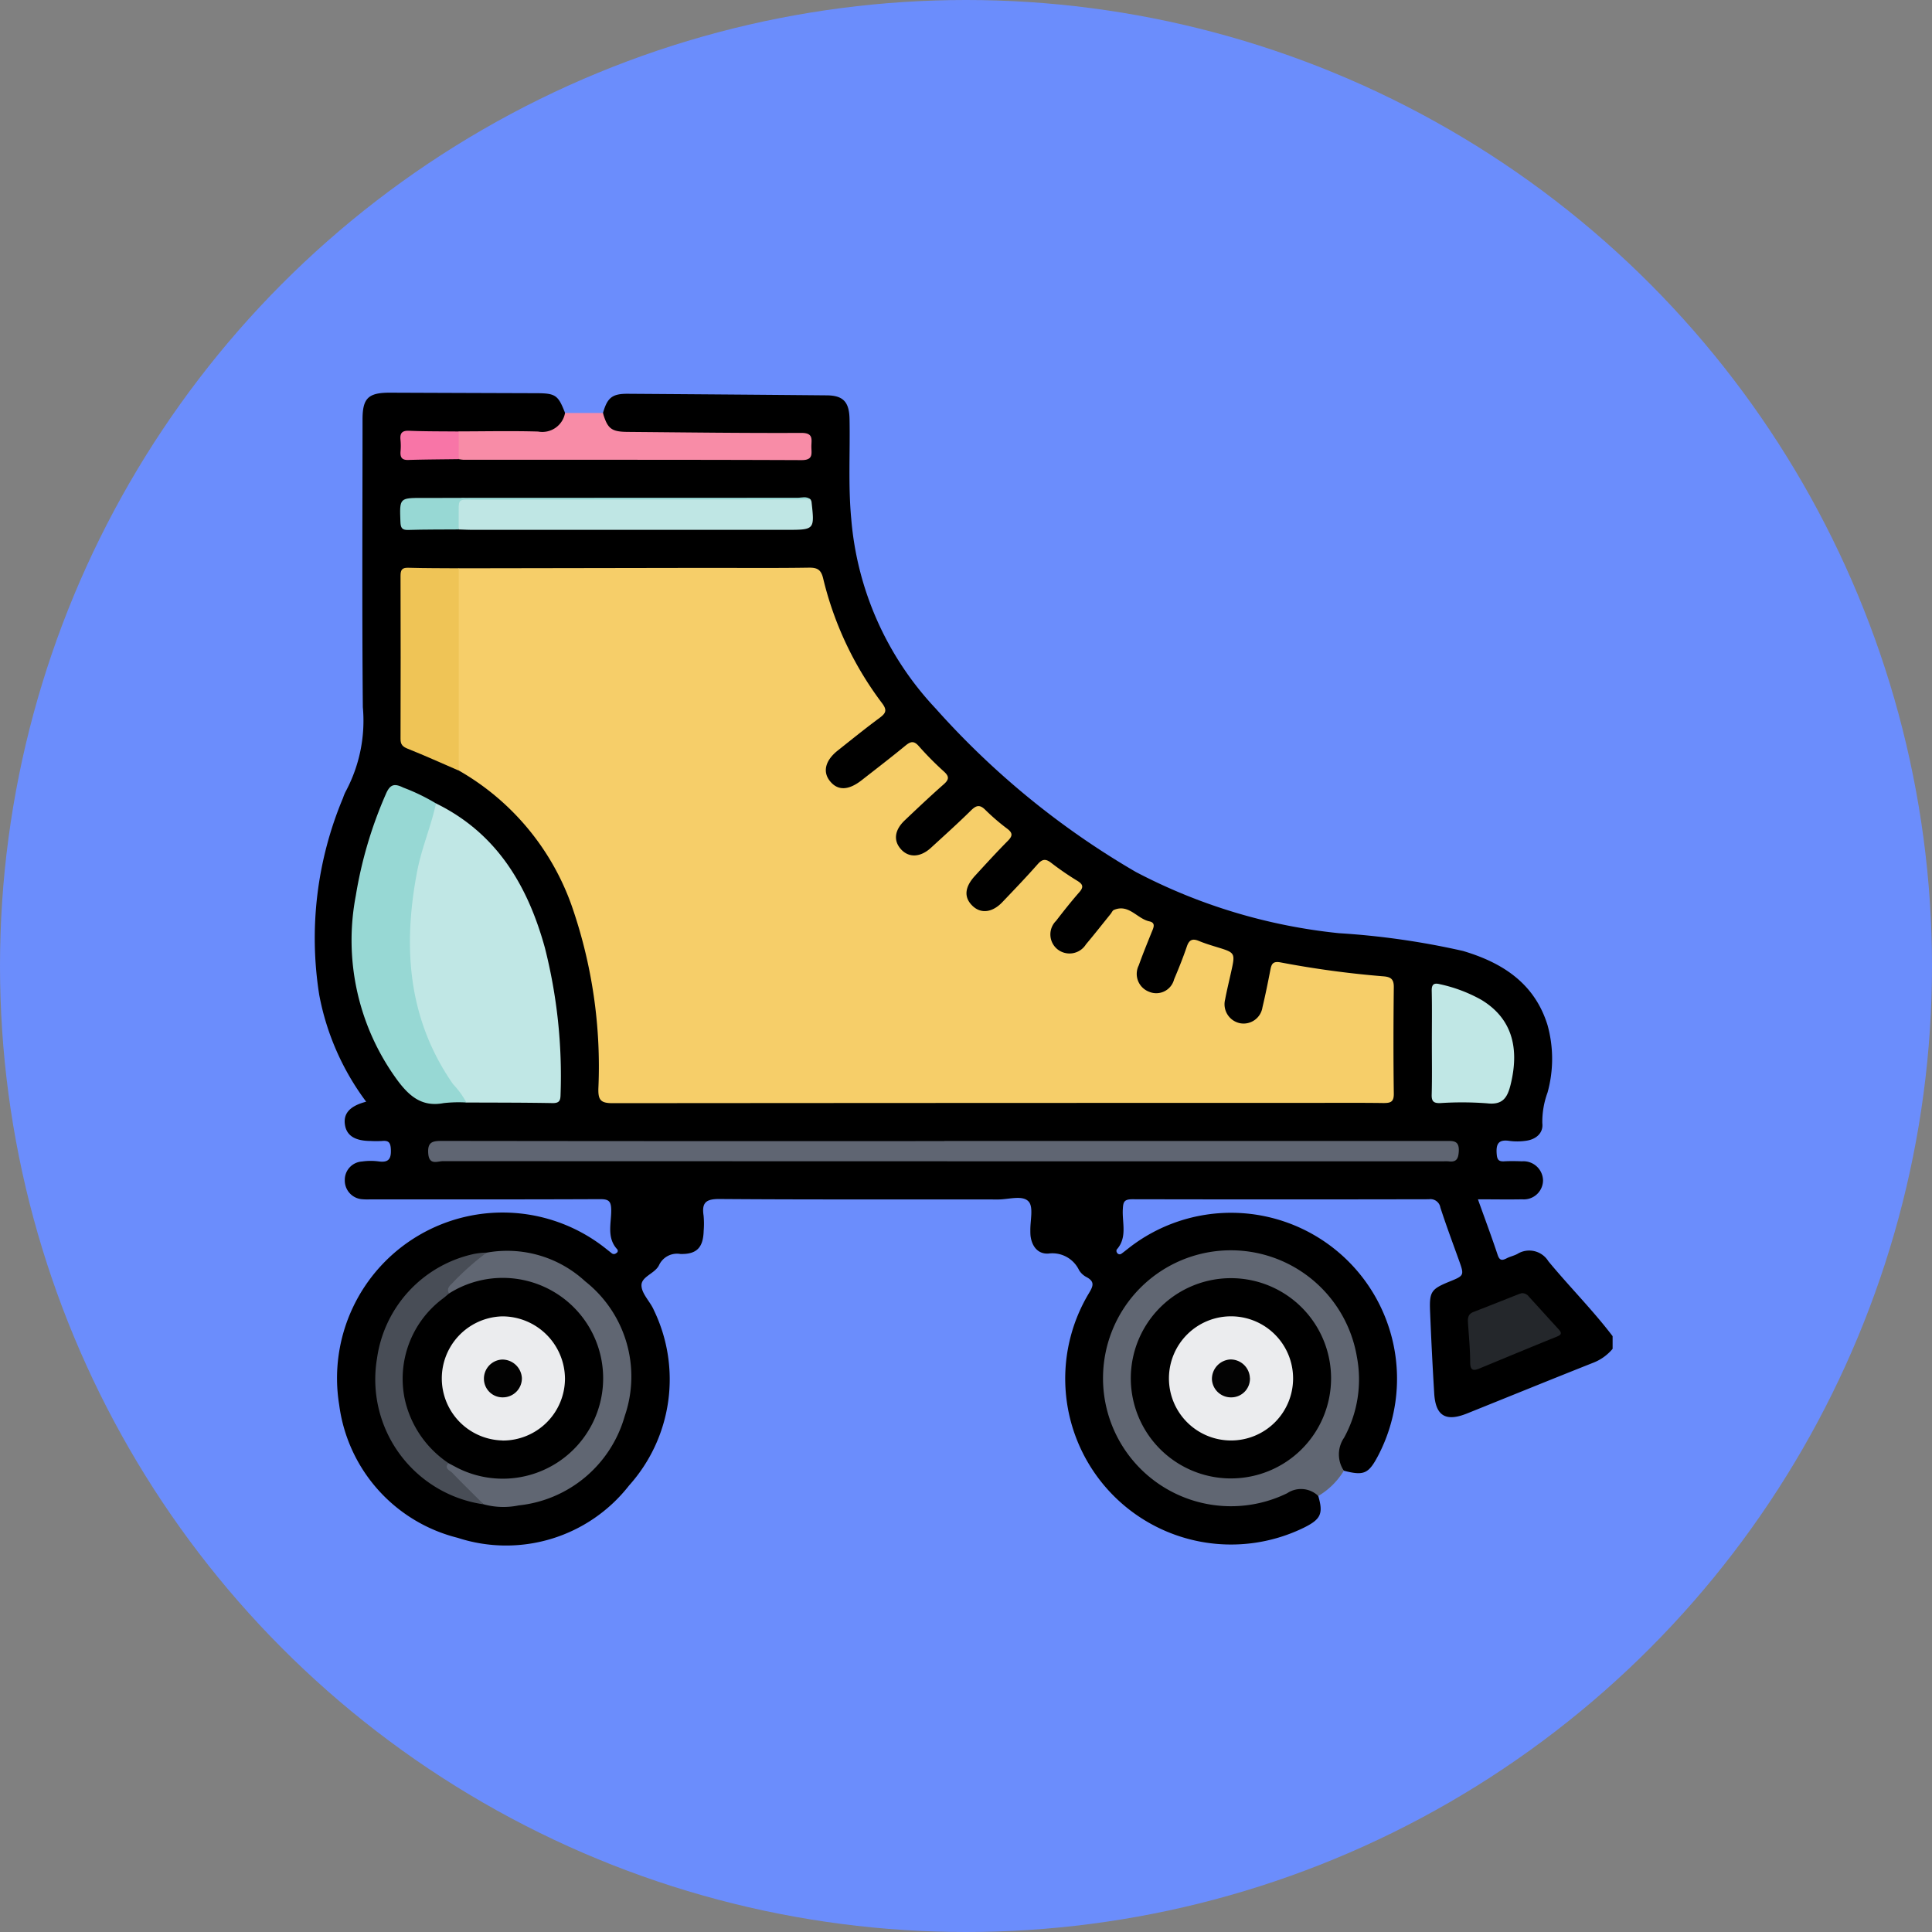 <svg xmlns="http://www.w3.org/2000/svg" xmlns:xlink="http://www.w3.org/1999/xlink" width="123" height="123" viewBox="0 0 123 123">
  <rect x="0" y="0" width="123" height="123" fill="#808080" stroke="none"/>
  <defs>
    <clipPath id="clip-path">
      <rect id="Rectángulo_37928" data-name="Rectángulo 37928" width="82.667" height="73.373" fill="none"/>
    </clipPath>
  </defs>
  <g id="Grupo_159223" data-name="Grupo 159223" transform="translate(-420 -1641.58)">
    <circle id="Elipse_4854" data-name="Elipse 4854" cx="61.5" cy="61.5" r="61.5" transform="translate(420 1641.58)" fill="#6b8dfc"/>
    <g id="Grupo_160431" data-name="Grupo 160431" transform="translate(440 1666.58)">
      <g id="Grupo_160431-2" data-name="Grupo 160431" transform="translate(0 0)" clip-path="url(#clip-path)">
        <path id="Trazado_138704" data-name="Trazado 138704" d="M18.386,1.3C18.668.312,18.974.063,19.978.07q6.335.043,12.669.1c1.038.01,1.417.424,1.438,1.5.043,2.123-.092,4.248.11,6.371A19.989,19.989,0,0,0,39.562,20.1,52.156,52.156,0,0,0,52.31,30.512a35.55,35.55,0,0,0,12.94,3.9,49.4,49.4,0,0,1,7.889,1.13c2.5.741,4.555,2.047,5.383,4.719a8.036,8.036,0,0,1,0,4.3,5.4,5.4,0,0,0-.331,1.953c.074.618-.4,1.031-1.047,1.113a3.824,3.824,0,0,1-1.047.008c-.721-.113-.862.22-.809.852.03.357.139.468.478.448.376-.021.753-.015,1.13,0a1.245,1.245,0,0,1,1.34,1.207,1.22,1.22,0,0,1-1.326,1.212c-.911.017-1.824,0-2.818,0,.435,1.216.866,2.366,1.253,3.531.127.383.291.372.584.221.213-.11.458-.159.67-.272a1.431,1.431,0,0,1,1.978.463c1.333,1.616,2.82,3.1,4.089,4.769v.808a3.056,3.056,0,0,1-1.274.9c-2.666,1.058-5.322,2.139-7.983,3.21-1.363.549-2.012.166-2.1-1.271q-.159-2.618-.264-5.238c-.05-1.233.078-1.407,1.2-1.868.987-.4.986-.4.633-1.389-.4-1.111-.812-2.216-1.176-3.338a.642.642,0,0,0-.732-.53q-9.443.02-18.887,0c-.544,0-.575.2-.6.647-.046.859.3,1.79-.389,2.557a.212.212,0,0,0,.021.2.189.189,0,0,0,.274.067c.153-.109.3-.227.447-.343A10.566,10.566,0,0,1,67.737,67.676c-.609,1.157-.905,1.286-2.183.956A1.424,1.424,0,0,1,65.26,66.7a10.066,10.066,0,0,0,.859-2.256,7.936,7.936,0,1,0-4.944,5.736c.4-.151.789-.348,1.195-.49a1.158,1.158,0,0,1,1.558.554c.323,1.11.166,1.468-.868,1.991A10.559,10.559,0,0,1,49.309,57.36c.278-.461.424-.761-.147-1.06a1.2,1.2,0,0,1-.466-.439,1.876,1.876,0,0,0-1.943-1.054c-.664.046-1.059-.448-1.144-1.126a3.207,3.207,0,0,1-.012-.323c-.017-.641.214-1.509-.113-1.865-.389-.424-1.269-.128-1.934-.129-5.919-.011-11.838.015-17.756-.029-.874-.007-1.123.254-1,1.059a5.523,5.523,0,0,1,.005.967c-.029,1.053-.431,1.5-1.482,1.473a1.264,1.264,0,0,0-1.36.712c-.262.547-1.148.721-1.117,1.315.027.53.563,1.014.791,1.555a10.117,10.117,0,0,1-1.582,11.158A9.929,9.929,0,0,1,9.139,72.905a10.063,10.063,0,0,1-7.544-8.464A10.545,10.545,0,0,1,18.57,54.491c.126.1.252.2.379.3a.219.219,0,0,0,.288-.015.155.155,0,0,0,.037-.262c-.66-.745-.351-1.648-.361-2.48-.006-.583-.177-.692-.724-.69-4.816.022-9.632.013-14.447.013-.215,0-.432.013-.646-.006a1.193,1.193,0,0,1-1.145-1.221,1.169,1.169,0,0,1,1.1-1.183A3.824,3.824,0,0,1,4.1,48.94c.646.091.815-.164.783-.784-.022-.441-.166-.556-.564-.516a6.867,6.867,0,0,1-.725,0c-1.01-.006-1.539-.348-1.637-1.059s.34-1.178,1.355-1.441a16.4,16.4,0,0,1-2.988-6.8A23.045,23.045,0,0,1,1.842,25.793a2.588,2.588,0,0,1,.188-.444A9.535,9.535,0,0,0,3.1,20.018C3.044,13.912,3.079,7.805,3.081,1.7c0-1.348.368-1.7,1.727-1.7q4.641.019,9.281.033c1.283,0,1.44.108,1.888,1.263.036.846-.349,1.278-1.278,1.36-.826.072-1.658.026-2.486.026-.99,0-1.979.022-2.967-.012-.907.02-1.814,0-2.722.009-.448,0-.791.088-.785.653s.369.633.807.636c.907.008,1.815-.012,2.723.008,6.852-.045,13.7-.007,20.554-.02.322,0,.645.006.967-.02.34-.027.558-.171.557-.545s-.249-.5-.578-.521c-.295-.021-.591-.01-.886-.015C26.554,2.79,23.221,3,19.9,2.692c-1.12-.1-1.566-.479-1.51-1.4" transform="translate(0 0)"/>
        <path id="Trazado_138705" data-name="Trazado 138705" d="M78.571,86.158a1.584,1.584,0,0,0-1.982-.176A8.146,8.146,0,0,1,64.867,78.5a8.138,8.138,0,0,1,16.162-1.195,7.7,7.7,0,0,1-.817,5.143,1.874,1.874,0,0,0-.015,2.1,4.692,4.692,0,0,1-1.626,1.608" transform="translate(-14.642 -15.916)" fill="#606672"/>
        <path id="Trazado_138706" data-name="Trazado 138706" d="M20.991,1.675c.3,1.01.54,1.194,1.606,1.2,3.679.031,7.358.081,11.036.064.776,0,.631.426.629.863s.15.872-.626.869c-7.171-.03-14.342-.018-21.513-.021a2.35,2.35,0,0,1-.317-.043,1.6,1.6,0,0,1,0-1.765c1.685,0,3.371-.039,5.054.01a1.47,1.47,0,0,0,1.719-1.18h2.409" transform="translate(-2.606 -0.378)" fill="#f88ca7"/>
        <path id="Trazado_138707" data-name="Trazado 138707" d="M11.812,14.427q7.868-.013,15.738-.026c2.18,0,4.36.019,6.539-.014.544-.009.787.118.922.681a21.479,21.479,0,0,0,3.756,7.953c.333.445.232.637-.158.926-.907.671-1.787,1.382-2.67,2.084-.783.621-.968,1.336-.511,1.924.5.642,1.187.629,2.044-.042.932-.729,1.871-1.449,2.784-2.2.33-.271.538-.315.849.04a19.911,19.911,0,0,0,1.588,1.605c.338.307.358.5,0,.817-.848.746-1.67,1.523-2.488,2.3-.655.623-.731,1.292-.238,1.84s1.233.53,1.915-.1c.852-.781,1.714-1.555,2.537-2.367.333-.328.557-.4.916-.042a13.778,13.778,0,0,0,1.406,1.209c.348.267.332.455.035.757-.719.727-1.409,1.481-2.1,2.236-.666.728-.712,1.374-.156,1.91.531.515,1.261.434,1.9-.236.763-.8,1.526-1.594,2.254-2.421.3-.338.516-.346.862-.077a18.27,18.27,0,0,0,1.66,1.141c.363.223.41.4.12.729-.513.586-1,1.2-1.473,1.816a1.214,1.214,0,0,0,.071,1.8,1.232,1.232,0,0,0,1.828-.3c.537-.637,1.051-1.294,1.576-1.942.067-.084.115-.211.2-.248.952-.409,1.477.557,2.259.724.437.093.26.423.144.705-.282.7-.565,1.393-.817,2.1a1.212,1.212,0,0,0,.65,1.674,1.171,1.171,0,0,0,1.6-.786c.293-.691.574-1.39.815-2.1.147-.429.365-.51.763-.345.371.154.757.273,1.142.39,1.183.363,1.183.36.908,1.6-.128.577-.269,1.151-.378,1.731a1.233,1.233,0,0,0,.965,1.52,1.215,1.215,0,0,0,1.411-1.015c.187-.783.346-1.573.5-2.365.074-.393.156-.591.669-.492a61.7,61.7,0,0,0,6.549.885c.459.039.65.187.644.686-.026,2.26-.031,4.52,0,6.779.007.544-.211.6-.664.6-1.587-.022-3.175-.009-4.763-.009q-22.156,0-44.314.018c-.755,0-.917-.207-.9-.928A31.146,31.146,0,0,0,19,35.9a16.084,16.084,0,0,0-7.188-8.6,1.636,1.636,0,0,1-.264-1q0-5.489,0-10.977a1.159,1.159,0,0,1,.258-.905" transform="translate(-2.606 -3.247)" fill="#f6ce69"/>
        <path id="Trazado_138708" data-name="Trazado 138708" d="M9.473,33.772c3.86,1.891,5.833,5.213,6.931,9.183a33.106,33.106,0,0,1,1,9.339c-.005.393-.07.566-.522.557-1.826-.034-3.654-.029-5.48-.037a2.769,2.769,0,0,1-1.054-1.082,15.639,15.639,0,0,1-2.744-8.605,23.684,23.684,0,0,1,1.432-8.514,1.561,1.561,0,0,1,.435-.842" transform="translate(-1.716 -7.623)" fill="#c0e7e5"/>
        <path id="Trazado_138709" data-name="Trazado 138709" d="M42.24,61.526q15.943,0,31.886,0c.473,0,.907-.067.863.669-.03.492-.17.692-.657.627a2.5,2.5,0,0,0-.323,0q-31.846,0-63.691-.012c-.348,0-.881.285-.938-.489-.055-.749.287-.8.894-.8q15.983.022,31.966.011" transform="translate(-2.116 -13.886)" fill="#5f6572"/>
        <path id="Trazado_138710" data-name="Trazado 138710" d="M8.464,33.432c-.317,1.466-.919,2.85-1.2,4.327-.918,4.8-.605,9.388,2.285,13.548a5.291,5.291,0,0,1,.848,1.167,8.657,8.657,0,0,0-1.448.039c-1.361.259-2.169-.419-2.931-1.441A15.063,15.063,0,0,1,3.357,39.312a26.825,26.825,0,0,1,1.91-6.464c.266-.628.537-.708,1.114-.422a12.735,12.735,0,0,1,2.082,1.007" transform="translate(-0.706 -7.284)" fill="#97d8d4"/>
        <path id="Trazado_138711" data-name="Trazado 138711" d="M13.4,70.677a7.322,7.322,0,0,1,6.27,1.825,7.72,7.72,0,0,1,2.519,8.58,7.867,7.867,0,0,1-6.752,5.687A4.775,4.775,0,0,1,13.21,86.7a8.827,8.827,0,0,1-2.194-1.933c-.208-.222-.595-.538.011-.791a3.064,3.064,0,0,1,.976.364,5.863,5.863,0,0,0,6.226-.842,5.79,5.79,0,0,0,2.15-6.332,5.948,5.948,0,0,0-4.62-4.474,5.812,5.812,0,0,0-3.854.389,2.045,2.045,0,0,1-.83.291c-.6-.235-.238-.578-.042-.807A5.762,5.762,0,0,1,13.4,70.677" transform="translate(-2.416 -15.928)" fill="#606672"/>
        <path id="Trazado_138712" data-name="Trazado 138712" d="M10.809,14.429q0,6.439,0,12.878c-1.079-.466-2.149-.952-3.24-1.387-.326-.129-.467-.266-.465-.623q.015-5.193,0-10.384c0-.367.083-.53.487-.518,1.071.031,2.144.026,3.218.034" transform="translate(-1.604 -3.249)" fill="#efc456"/>
        <path id="Trazado_138713" data-name="Trazado 138713" d="M34.208,8.751a.59.59,0,0,1,.062.147c.2,1.789.2,1.789-1.607,1.789q-9.985,0-19.968,0c-.294,0-.589-.016-.883-.025a1.853,1.853,0,0,1-.2-1.542.477.477,0,0,1,.559-.448c.134.009.269,0,.4,0q10.464,0,20.928,0a1.233,1.233,0,0,1,.708.077" transform="translate(-2.605 -1.955)" fill="#bfe6e4"/>
        <path id="Trazado_138714" data-name="Trazado 138714" d="M91.9,52.354c0-1.1.017-2.206-.008-3.308-.009-.429.158-.51.525-.417a9.472,9.472,0,0,1,2.627.99c1.876,1.129,2.479,2.953,1.867,5.417-.205.826-.507,1.29-1.49,1.176a21.071,21.071,0,0,0-2.983-.015c-.414.012-.56-.1-.548-.533.03-1.1.01-2.206.011-3.308" transform="translate(-20.742 -10.969)" fill="#c0e7e5"/>
        <path id="Trazado_138715" data-name="Trazado 138715" d="M12.114,70.71a17.316,17.316,0,0,0-2.072,1.825c-.182.225-.525.387-.324.774-.01.454-.421.6-.682.842a6.148,6.148,0,0,0-.6,8.577,5.978,5.978,0,0,0,.763.713c.208.181.545.285.488.666-.308.351.092.465.238.618.654.683,1.334,1.342,2,2.009a8.036,8.036,0,0,1-6.788-9.3,7.929,7.929,0,0,1,6.182-6.643,4.777,4.777,0,0,1,.793-.084" transform="translate(-1.133 -15.961)" fill="#484d56"/>
        <path id="Trazado_138716" data-name="Trazado 138716" d="M98.323,74.044a.536.536,0,0,1,.435.228c.633.691,1.259,1.386,1.891,2.077.261.285.112.37-.177.486-1.636.659-3.263,1.341-4.893,2.013-.386.159-.564.091-.566-.4,0-.852-.087-1.7-.141-2.557-.018-.287.029-.526.341-.647.972-.376,1.939-.763,2.909-1.145a2.023,2.023,0,0,1,.2-.059" transform="translate(-21.415 -16.714)" fill="#24272b"/>
        <path id="Trazado_138717" data-name="Trazado 138717" d="M33.2,8.737q-10.585.007-21.171.017c-1.407,0-1.212-.179-1.23,1.249,0,.214,0,.429,0,.644-1.073.009-2.147,0-3.219.033-.4.012-.476-.148-.49-.515-.057-1.525-.07-1.523,1.426-1.524q11.918-.007,23.837-.008c.28,0,.587-.122.844.1" transform="translate(-1.597 -1.941)" fill="#97d8d4"/>
        <path id="Trazado_138718" data-name="Trazado 138718" d="M10.806,3.172l0,1.765c-1.072.015-2.144.019-3.216.051C7.18,5,7.076,4.815,7.1,4.454a3.9,3.9,0,0,0,0-.724c-.049-.437.082-.625.564-.6,1.044.044,2.092.034,3.138.046" transform="translate(-1.601 -0.705)" fill="#f875a7"/>
        <path id="Trazado_138719" data-name="Trazado 138719" d="M73.527,85.559A6.375,6.375,0,1,1,79.9,79.245a6.372,6.372,0,0,1-6.376,6.313" transform="translate(-15.158 -16.435)"/>
        <path id="Trazado_138720" data-name="Trazado 138720" d="M10.193,84.584A6.611,6.611,0,0,1,7.408,80.5a6.368,6.368,0,0,1,2.387-6.359c.151-.109.288-.235.432-.354a6.392,6.392,0,1,1,.533,11.1c-.191-.1-.379-.2-.568-.3" transform="translate(-1.642 -16.437)"/>
        <path id="Trazado_138721" data-name="Trazado 138721" d="M74.236,83.851a3.952,3.952,0,1,1,3.953-3.919,3.949,3.949,0,0,1-3.953,3.919" transform="translate(-15.865 -17.144)" fill="#ebecee"/>
        <path id="Trazado_138722" data-name="Trazado 138722" d="M14.346,83.849a3.951,3.951,0,0,1-.009-7.9,3.992,3.992,0,0,1,3.984,4,3.952,3.952,0,0,1-3.975,3.905" transform="translate(-2.352 -17.143)" fill="#ebecee"/>
        <path id="Trazado_138723" data-name="Trazado 138723" d="M76.243,80.679a1.19,1.19,0,0,1-1.2,1.228,1.212,1.212,0,0,1-1.22-1.13,1.242,1.242,0,0,1,1.162-1.283,1.228,1.228,0,0,1,1.254,1.185" transform="translate(-16.665 -17.944)" fill="#030303"/>
        <path id="Trazado_138724" data-name="Trazado 138724" d="M16.378,80.672a1.212,1.212,0,0,1-1.2,1.234,1.185,1.185,0,0,1-1.215-1.123A1.217,1.217,0,0,1,15.107,79.5a1.248,1.248,0,0,1,1.271,1.177" transform="translate(-3.152 -17.944)" fill="#020202"/>
      </g>
    </g>
  </g>
</svg>
